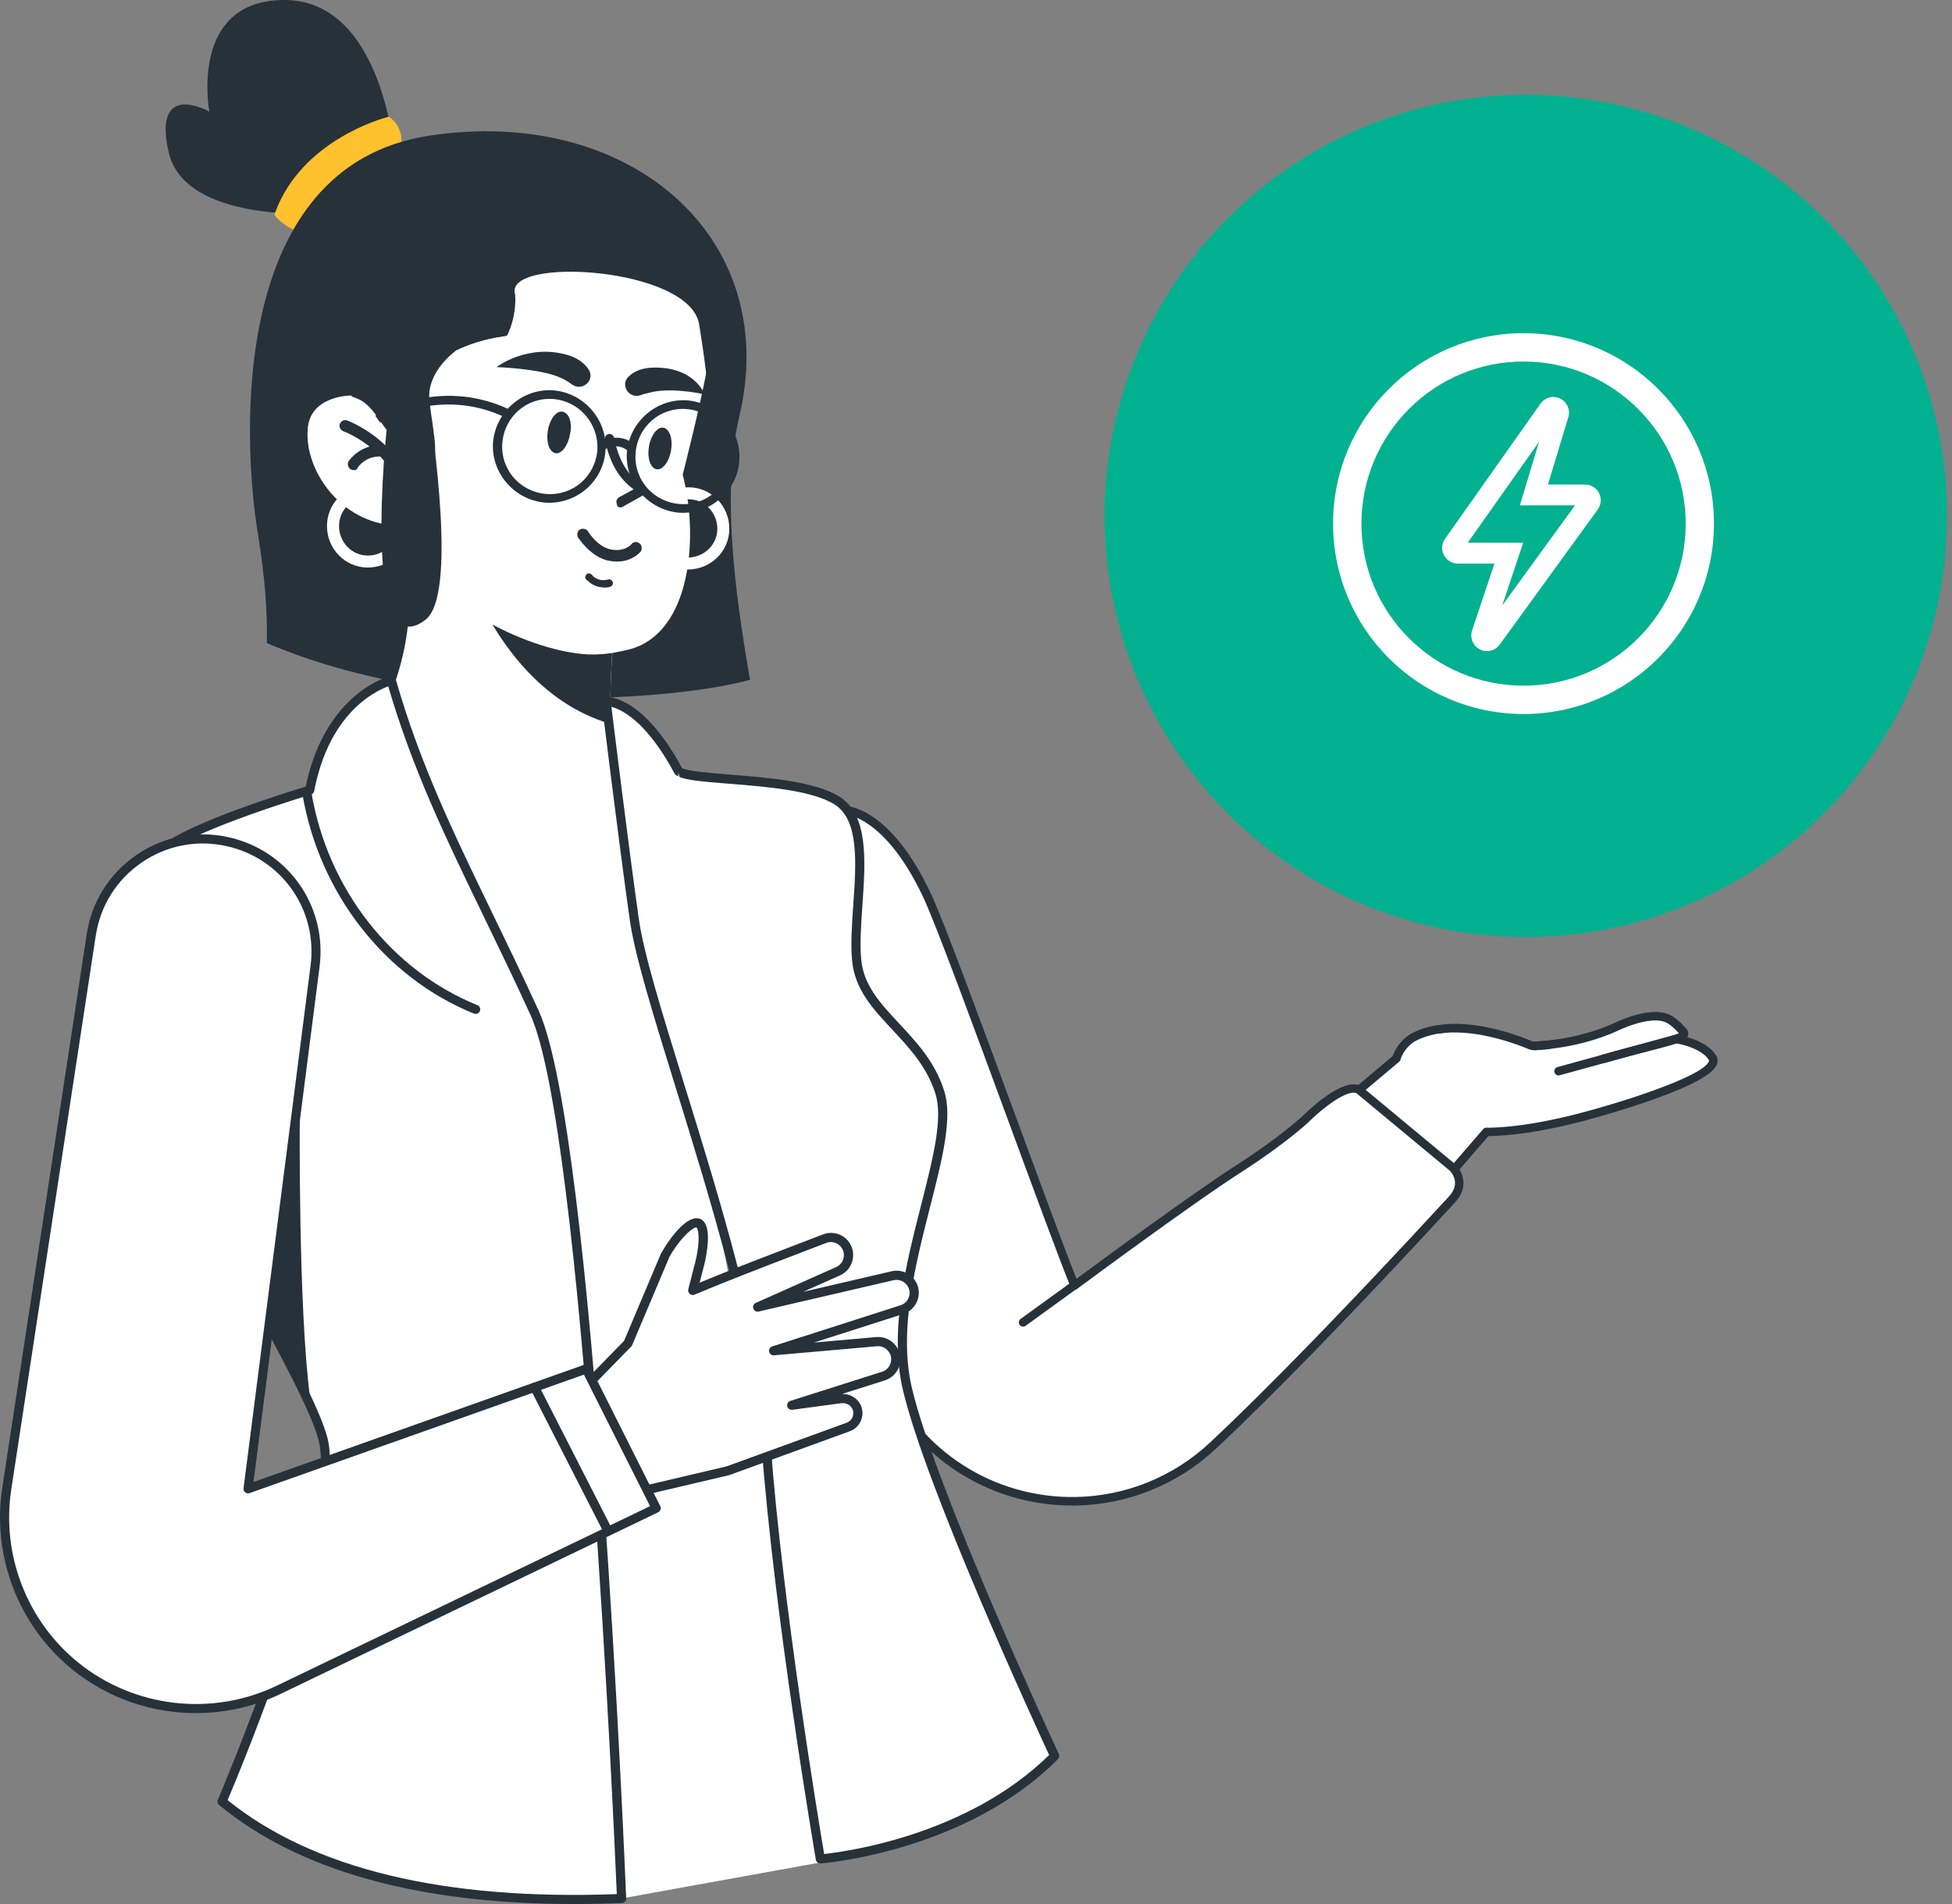<svg width="205" height="200" viewBox="0 0 205 200" fill="none" xmlns="http://www.w3.org/2000/svg">
<rect x="0" y="0" width="205" height="200" fill="#808080" stroke="none"/>
<circle cx="160.239" cy="54.192" r="44.239" fill="#02B190"/>
<g clip-path="url(#clip0_421_21652)">
<path fill-rule="evenodd" clip-rule="evenodd" d="M140 55C140 43.954 148.954 35 160 35C171.046 35 180 43.954 180 55C180 66.046 171.046 75 160 75C148.954 75 140 66.046 140 55ZM142.976 55.009C142.985 64.409 150.608 72.024 160.009 72.024C169.409 72.024 177.042 64.392 177.033 54.991C177.024 45.591 169.4 37.976 160 37.976C155.484 37.967 151.151 39.761 147.965 42.965C144.77 46.16 142.976 50.492 142.976 55.009Z" fill="white"/>
<path fill-rule="evenodd" clip-rule="evenodd" d="M166.469 50.894C166.81 50.894 167.134 50.999 167.405 51.192C168.149 51.708 168.333 52.741 167.816 53.485L167.808 53.503L157.514 67.691C157.199 68.137 156.692 68.391 156.167 68.391C155.974 68.391 155.781 68.365 155.598 68.295C155.186 68.137 154.854 67.84 154.67 67.437C154.486 67.043 154.469 66.606 154.609 66.194L156.946 59.201H153.112C152.762 59.201 152.438 59.096 152.167 58.903C151.799 58.649 151.563 58.273 151.484 57.835C151.405 57.398 151.501 56.96 151.755 56.601L161.803 42.369C162.092 41.984 162.539 41.739 163.02 41.695H163.09C163.265 41.695 163.449 41.722 163.624 41.774C164.49 42.054 164.972 42.973 164.7 43.84L162.565 50.894H166.469ZM159.965 57.004L157.768 63.595L165.409 53.083H159.615L161.637 46.396L154.145 57.004H158.451H159.965Z" fill="white"/>
</g>
<path d="M41.523 83.652L66.734 82.584L88.214 195.265L65.276 199.414L41.523 83.652Z" fill="white"/>
<path d="M41.452 16.435C41.452 16.435 40.325 0.217 30.067 0.001C19.737 -0.142 21.986 11.725 21.986 11.725C21.986 11.725 16.011 8.352 17.699 15.936C19.387 23.521 33.798 22.395 33.798 22.395L41.461 16.425L41.452 16.435Z" fill="#27313A"/>
<path d="M40.744 12.779C40.744 12.779 32.102 15.026 29.359 22.467C29.359 22.467 30.553 24.009 33.503 24.431C33.503 24.431 34.769 19.444 41.377 16.358C41.449 16.43 42.36 14.039 40.744 12.779Z" fill="#FFC12D"/>
<path d="M33.858 24.968L33.431 24.91C30.323 24.465 29.028 22.831 28.976 22.764L28.812 22.553L28.904 22.304C31.704 14.715 40.255 12.415 40.619 12.319L40.85 12.262L41.037 12.405C42.351 13.431 42.221 15.045 42.101 15.692C41.919 16.684 41.66 16.78 41.531 16.818C35.267 19.76 33.977 24.503 33.968 24.551L33.862 24.968H33.858ZM29.911 22.357C30.294 22.721 31.321 23.54 33.167 23.89C33.632 22.591 35.45 18.643 41.032 15.989C41.185 15.577 41.502 14.188 40.619 13.311C39.248 13.733 32.376 16.128 29.906 22.357H29.911Z" fill="#FFC12D"/>
<path d="M78.76 71.408C71.518 73.444 47.06 75.691 28.021 67.546C28.093 64.245 27.815 60.527 27.11 56.244C25.422 46.063 24.084 17.484 45.032 14.26C65.979 11.031 82.136 24.796 77.642 43.744C75.82 51.462 77.081 61.792 78.769 71.408H78.76Z" fill="#27313A"/>
<path d="M67.945 55.467C67.945 53.076 69.912 51.184 72.305 51.184C74.698 51.184 76.592 53.148 76.592 55.539C76.592 57.929 74.626 59.822 72.233 59.822C69.84 59.822 67.945 57.858 67.945 55.467ZM69.211 55.467C69.211 57.153 70.549 58.562 72.237 58.562C73.925 58.562 75.335 57.225 75.335 55.539C75.335 53.852 73.997 52.444 72.309 52.444C70.621 52.372 69.211 53.78 69.211 55.467Z" fill="white"/>
<path d="M38.703 77.876C38.703 77.876 43.345 85.743 52.553 86.725C64.288 87.918 65.42 82.863 65.42 82.863C64.859 81.32 64.509 79.768 64.293 78.091C64.221 77.459 64.149 76.826 64.149 76.127C64.077 74.306 64.077 72.265 64.221 69.947C64.221 69.386 64.293 68.821 64.365 68.26V68.188C56.212 66.645 49.469 63.273 44.683 57.519L43.417 56.814L42.578 56.393L42.434 56.881L42.64 58.352C43.695 65.304 42.362 71.207 38.703 77.871V77.88V77.876Z" fill="white"/>
<path d="M50.516 63.406C52.41 67.196 56.63 73.87 64.15 76.045C64.078 74.225 64.078 72.183 64.222 69.865C64.222 69.304 64.294 68.739 64.365 68.178C64.222 68.178 64.015 68.25 63.876 68.25C59.455 68.672 54.597 66.635 50.525 63.406H50.516Z" fill="#27313A"/>
<path d="M32.315 45.08C31.965 49.435 35.825 54.911 41.523 55.189H41.666C41.739 55.467 41.873 55.678 41.945 55.965C42.017 56.109 42.017 56.171 42.089 56.315C45.527 63.827 56.001 68.465 61.77 68.743C63.808 68.815 65.208 68.393 65.635 68.321C71.75 67.128 73.083 58.911 72.244 52.664C72.1 51.754 71.966 50.906 71.754 50.067C71.754 49.995 71.754 49.923 71.683 49.923C71.683 49.923 73.932 41.146 74.488 37.361C75.543 29.921 71.462 22.337 55.157 20.439C38.852 18.619 37.94 28.512 36.674 33.849C36.468 34.76 36.674 40.658 37.514 41.568C36.175 41.424 32.521 41.846 32.315 45.075H32.305L32.315 45.08Z" fill="white"/>
<path d="M70.474 47.322C70.268 48.516 69.563 49.435 68.93 49.287C68.297 49.143 67.947 48.094 68.153 46.896C68.359 45.703 69.064 44.783 69.697 44.932C70.33 45.075 70.68 46.125 70.474 47.322Z" fill="#27313A"/>
<path d="M59.857 45.635C59.651 46.828 58.946 47.748 58.313 47.599C57.68 47.456 57.33 46.406 57.536 45.209C57.742 44.016 58.447 43.096 59.08 43.244C59.785 43.388 60.135 44.437 59.857 45.635Z" fill="#27313A"/>
<path d="M64.499 58.978C64.292 58.978 64.148 58.907 63.937 58.907C61.971 58.485 60.777 56.516 60.705 56.454C60.561 56.176 60.633 55.749 60.911 55.615C61.19 55.471 61.616 55.543 61.751 55.821C61.751 55.821 62.734 57.436 64.144 57.714C65.616 57.992 66.258 57.225 66.321 57.153C66.527 56.875 66.954 56.875 67.16 57.081C67.438 57.287 67.438 57.642 67.304 57.92C67.232 57.992 66.321 59.113 64.499 58.974V58.978Z" fill="#27313A"/>
<path d="M42.157 51.816C41.951 51.744 41.735 51.609 41.668 51.327C40.963 47.187 36.114 45.295 36.042 45.295C35.764 45.151 35.553 44.806 35.692 44.519C35.836 44.241 36.114 44.03 36.469 44.169C36.675 44.241 42.023 46.344 42.862 51.121C42.934 51.471 42.718 51.753 42.373 51.825H42.166L42.157 51.816Z" fill="#27313A"/>
<path d="M37.016 49.364C36.944 49.364 36.872 49.292 36.81 49.292C36.532 49.086 36.46 48.731 36.603 48.454C36.675 48.382 37.798 46.633 40.186 46.767C40.536 46.767 40.747 47.045 40.747 47.4C40.747 47.754 40.469 47.96 40.114 47.96C38.426 47.816 37.587 49.086 37.587 49.086C37.515 49.364 37.237 49.436 37.026 49.364H37.016Z" fill="#27313A"/>
<path d="M41.523 55.189H41.667C41.739 55.467 41.873 55.678 41.946 55.965C42.017 56.109 42.017 56.171 42.089 56.315C42.722 56.243 43.562 56.037 44.339 55.477C44.761 55.199 45.178 54.772 45.533 54.212C45.676 53.934 45.605 53.579 45.326 53.373C45.048 53.167 44.693 53.301 44.487 53.579C44.137 54.14 43.576 54.562 43.077 54.772C42.727 54.916 42.372 55.05 42.022 55.05C41.878 55.194 41.672 55.194 41.533 55.194L41.523 55.184V55.189Z" fill="#722324"/>
<path d="M42.996 55.119C42.574 55.263 42.085 55.263 41.73 55.263V55.334C41.73 57.021 40.32 58.358 38.632 58.358C36.944 58.358 35.606 56.949 35.606 55.263C35.606 53.72 36.733 52.46 38.205 52.239C38.555 51.818 38.627 51.401 38.205 50.975C36.028 51.181 34.34 53.011 34.34 55.258C34.34 57.649 36.234 59.613 38.627 59.613C41.02 59.613 42.986 57.72 42.986 55.33V55.114L42.996 55.119Z" fill="white"/>
<path d="M62.881 61.648C62.042 61.441 61.615 60.871 61.543 60.871C61.399 60.728 61.471 60.45 61.615 60.311C61.759 60.167 62.037 60.239 62.176 60.383C62.176 60.455 62.809 61.159 63.864 60.871C64.071 60.8 64.286 60.943 64.353 61.149C64.425 61.355 64.282 61.571 64.075 61.638C63.653 61.782 63.236 61.71 62.881 61.638V61.648Z" fill="#27313A"/>
<path d="M38.355 24.857C41.937 21.35 46.857 18.532 52.766 18.959C60.99 19.591 68.51 22.686 72.653 27.175C74.619 29.351 75.814 31.885 75.885 34.688C76.164 43.254 74.341 41.496 74.341 41.496C74.341 41.496 74.413 41.29 74.197 39.46C74.053 38.334 73.847 36.657 73.421 34.055C72.437 28.023 52.9 26.893 54.089 30.898C54.089 30.898 54.161 31.387 54.089 32.163C54.017 33.001 53.811 34.127 53.25 35.258C53.106 35.258 52.972 35.33 52.828 35.33C50.862 35.608 49.246 36.168 47.908 36.801C47.764 36.944 44.747 39.048 45.102 42.138C45.452 45.367 46.574 49.578 44.397 48.74C42.22 47.902 41.592 45.305 41.592 45.305C40.465 43.834 39.064 42.354 36.949 41.654C36.11 35.9 36.038 30.136 38.359 24.866V24.857H38.355Z" fill="#27313A"/>
<path d="M37.157 28.508C43.06 26.615 52.407 31.176 54.023 32.158C53.951 32.997 53.745 34.123 53.184 35.254C53.04 35.254 52.906 35.325 52.762 35.325C50.796 35.603 49.18 36.164 47.842 36.796C47.698 36.94 44.681 39.043 45.036 42.133C45.386 45.363 48.062 62.5 44.686 65.097C37.871 70.362 40.605 45.157 40.605 45.157C39.478 43.686 38.917 42.277 36.812 41.506C34.635 36.94 35.474 32.657 37.162 28.517V28.508H37.157Z" fill="#27313A"/>
<path d="M65.132 53.297C65.204 53.297 65.338 53.297 65.41 53.225L67.659 51.961C67.803 51.889 67.937 51.755 67.937 51.539C67.937 51.324 67.865 51.189 67.731 51.117C65.971 50.063 64.988 48.449 64.499 45.996C64.427 45.718 64.221 45.574 63.938 45.574C63.66 45.646 63.516 45.852 63.516 46.135C64.005 48.526 64.926 50.212 66.542 51.4L64.998 52.239C64.791 52.382 64.647 52.66 64.791 52.943C64.791 53.221 64.935 53.293 65.141 53.293L65.132 53.302V53.297Z" fill="#27313A"/>
<path d="M57.256 52.798C54.024 52.52 51.559 49.703 51.775 46.474C52.053 43.245 54.873 40.782 58.105 40.998C61.337 41.275 63.802 44.093 63.587 47.322C63.38 50.551 60.561 53.014 57.256 52.798ZM58.096 41.913C55.352 41.707 52.969 43.733 52.753 46.55C52.547 49.291 54.575 51.672 57.395 51.888C60.139 52.094 62.522 50.067 62.738 47.25C62.882 44.509 60.843 42.128 58.096 41.913Z" fill="#27313A"/>
<path d="M71.315 53.853C68.083 53.575 65.618 50.758 65.834 47.528C66.112 44.299 68.931 41.837 72.164 42.052C75.396 42.33 77.861 45.147 77.645 48.376C77.439 51.606 74.547 54.068 71.315 53.853ZM72.092 42.967C69.349 42.761 66.965 44.788 66.749 47.605C66.543 50.346 68.572 52.727 71.392 52.942C74.135 53.148 76.518 51.122 76.734 48.304C76.94 45.564 74.84 43.183 72.092 42.967Z" fill="#27313A"/>
<path d="M39.907 44.377L39.418 43.672C39.624 43.529 45.955 39.533 53.402 42.968L52.98 43.806C46.093 40.577 39.979 44.295 39.907 44.367V44.377Z" fill="#27313A"/>
<path d="M63.442 47.251L62.953 46.474C63.658 46.053 65.346 45.492 66.684 46.752L66.051 47.457C64.857 46.331 63.524 47.179 63.452 47.251H63.442Z" fill="#27313A"/>
<path d="M60.073 40.381C61.128 41.157 62.528 39.959 61.833 38.838C61.483 38.278 60.849 37.712 59.866 37.367C55.507 35.959 52.141 38.56 52.141 38.56C52.141 38.56 56.783 38.704 58.883 39.686C59.373 39.892 59.794 40.175 60.078 40.391V40.381H60.073Z" fill="#27313A"/>
<path d="M67.315 41.496C66.049 41.985 65.066 40.37 66.049 39.532C66.538 39.043 67.315 38.693 68.37 38.621C72.94 38.415 73.995 41.424 73.995 41.424C73.995 41.424 70.969 40.72 68.653 41.146C68.092 41.29 67.67 41.352 67.315 41.496Z" fill="#27313A"/>
<path d="M41.096 71.478C41.096 71.478 34.415 73.093 32.521 82.996C32.521 82.996 20.503 86.575 17.271 89.177C14.039 91.773 10.173 94.514 10.456 98.73C11.295 112.495 31.816 142.961 33.931 151.178C36.046 159.394 23.323 189.233 23.323 189.233C32.531 196.817 46.515 200.181 65.275 199.414C65.275 199.414 62.043 119.375 56.14 106.386C50.236 93.469 44.611 83.772 41.1 71.488V71.478H41.096Z" fill="white"/>
<path d="M60.269 200C43.915 200 31.399 196.512 23.016 189.603C22.853 189.469 22.795 189.239 22.882 189.047C23.006 188.75 35.513 159.266 33.466 151.299C32.694 148.29 29.327 142.1 25.433 134.937C18.786 122.71 10.514 107.494 9.977 98.76C9.698 94.596 13.199 91.808 16.288 89.35L16.973 88.804C20.004 86.37 30.243 83.189 32.108 82.624C33.144 77.55 35.446 74.685 37.211 73.161C39.182 71.465 40.918 71.029 40.99 71.015C41.134 70.976 41.283 71.015 41.398 71.106C41.494 71.178 41.551 71.283 41.575 71.398C44.107 80.242 47.67 87.597 51.8 96.115C53.349 99.316 54.955 102.626 56.581 106.186C62.456 119.112 65.63 196.124 65.76 199.396C65.769 199.66 65.563 199.885 65.299 199.894C63.587 199.966 61.909 200 60.273 200H60.269ZM23.903 189.09C32.871 196.315 46.615 199.631 64.777 198.96C64.494 192.286 61.266 118.825 55.703 106.588C54.078 103.038 52.48 99.732 50.931 96.537C46.85 88.114 43.321 80.822 40.774 72.093C39.288 72.639 34.545 74.987 32.996 83.093C32.962 83.27 32.833 83.409 32.66 83.462C32.54 83.496 20.695 87.046 17.573 89.556L16.887 90.107C13.842 92.531 10.691 95.037 10.936 98.702C11.454 107.226 19.673 122.341 26.277 134.482C30.205 141.702 33.595 147.94 34.396 151.064C36.429 158.969 25.366 185.627 23.903 189.095V189.09Z" fill="#27313A"/>
<path d="M32.238 83.352C33.926 93.317 40.597 102.238 49.953 106.028L32.238 83.352Z" fill="white"/>
<path d="M49.954 106.502C49.897 106.502 49.834 106.493 49.772 106.469C40.43 102.684 33.534 93.859 31.764 83.429C31.721 83.17 31.898 82.921 32.157 82.878C32.416 82.835 32.666 83.007 32.709 83.271C34.421 93.375 41.097 101.922 50.132 105.583C50.376 105.683 50.496 105.961 50.395 106.205C50.319 106.392 50.141 106.502 49.95 106.502H49.954Z" fill="#27313A"/>
<path d="M165.831 117.414C166.57 117.226 181.137 113.345 179.857 111.123C179.053 109.736 176.203 108.711 172.697 109.003C169.558 109.265 162.614 109.762 161.192 109.863C161.024 109.877 160.863 109.85 160.708 109.783C159.686 109.349 155.425 107.669 151.66 108.055C151.522 108.055 151.324 108.119 151.119 108.126C151.018 108.133 150.914 108.143 150.813 108.149C149.771 108.364 148.934 108.653 148.228 109.077C146.548 110.246 145.963 112.441 146.766 114.269C147.059 114.927 147.496 115.512 148.154 116.023C148.638 116.44 149.257 116.856 150.006 117.209C150.02 117.216 150.06 117.219 150.107 117.25C150.269 117.357 150.269 117.609 150.272 117.629C150.292 117.875 153.841 120.492 165.831 117.411V117.414Z" fill="white"/>
<path d="M155.864 119.242C155.41 119.242 154.97 119.228 154.546 119.202C151.763 119.027 150.57 118.318 150.271 118.106C150.046 117.948 149.945 117.814 149.935 117.662C149.935 117.592 149.921 117.555 149.914 117.538C149.891 117.531 149.874 117.525 149.864 117.518C149.145 117.178 148.496 116.762 147.935 116.281C147.276 115.767 146.789 115.152 146.459 114.406C145.582 112.407 146.244 110.051 148.036 108.801C148.765 108.364 149.619 108.055 150.745 107.82C150.758 107.82 150.772 107.816 150.785 107.813L151.091 107.786C151.195 107.783 151.286 107.762 151.366 107.749C151.461 107.732 151.551 107.715 151.642 107.712C155.43 107.329 159.642 108.959 160.842 109.466C160.949 109.51 161.057 109.527 161.171 109.523C163.1 109.386 169.628 108.918 172.669 108.663C176.071 108.381 179.217 109.342 180.148 110.952C180.299 111.214 180.313 111.506 180.188 111.802C179.133 114.312 166.048 117.699 165.914 117.736C162.035 118.734 158.66 119.235 155.864 119.235V119.242ZM150.593 117.504C150.977 117.797 154.435 119.998 165.745 117.091C169.95 116.012 178.857 113.237 179.566 111.55C179.62 111.425 179.597 111.355 179.563 111.298C178.888 110.132 176.262 109.05 172.723 109.342C169.678 109.597 163.144 110.064 161.215 110.202C160.996 110.219 160.778 110.182 160.576 110.095C159.746 109.745 155.42 108.011 151.693 108.391C151.632 108.398 151.565 108.404 151.484 108.418C151.38 108.438 151.259 108.458 151.128 108.465L150.856 108.488C149.817 108.707 149.034 108.986 148.395 109.369C146.886 110.421 146.321 112.434 147.071 114.137C147.357 114.776 147.777 115.31 148.358 115.76C148.879 116.207 149.471 116.587 150.126 116.9C150.163 116.91 150.224 116.933 150.288 116.974C150.452 117.084 150.56 117.269 150.593 117.501V117.504Z" fill="#27313A" stroke="#27313A" stroke-width="0.221"/>
<path d="M156.497 118.08C153.495 121.558 150.094 125.856 147.092 129.33C145.694 128.894 143.577 128.04 141.446 126.326C138.505 123.957 137.073 121.181 136.438 119.696C138.851 117.717 141.271 115.71 143.698 113.674C144.682 112.847 145.66 112.024 146.635 111.197" fill="white"/>
<path d="M161.191 109.864C165.161 109.615 167.957 108.677 169.85 107.797C170.461 107.511 173.002 106.396 174.744 106.843C175.382 107.007 175.98 107.468 176.787 108.382C176.831 108.432 176.854 108.479 176.858 108.54C176.881 109.091 174.703 109.518 171.221 110.435C170.004 110.754 169.003 111.037 168.317 111.235" fill="white"/>
<path d="M147.092 129.667C147.058 129.667 147.025 129.663 146.991 129.653C144.88 128.995 142.941 127.963 141.234 126.589C139.025 124.811 137.257 122.472 136.128 119.827C136.071 119.69 136.108 119.532 136.225 119.434C138.639 117.455 141.082 115.432 143.482 113.415C144.467 112.589 145.445 111.765 146.42 110.939C146.561 110.818 146.773 110.838 146.894 110.979C147.015 111.12 146.995 111.332 146.853 111.453C145.879 112.28 144.897 113.103 143.912 113.93C141.573 115.892 139.197 117.861 136.847 119.79C137.94 122.24 139.6 124.404 141.657 126.061C143.244 127.338 145.032 128.306 146.981 128.941L155.844 118.678C155.965 118.537 156.177 118.523 156.318 118.644C156.46 118.765 156.473 118.977 156.352 119.118L147.344 129.549C147.28 129.623 147.186 129.667 147.089 129.667H147.092Z" fill="#27313A" stroke="#27313A" stroke-width="0.221"/>
<path d="M168.318 111.575C168.173 111.575 168.039 111.477 167.995 111.333C167.945 111.154 168.045 110.97 168.224 110.916C169.171 110.644 170.15 110.375 171.134 110.116C171.786 109.945 172.395 109.79 172.949 109.649C174.593 109.229 176.153 108.832 176.485 108.553C175.736 107.713 175.205 107.313 174.657 107.172C173.07 106.766 170.681 107.784 169.988 108.106C167.43 109.293 164.479 109.998 161.212 110.203C161.024 110.214 160.866 110.076 160.856 109.888C160.846 109.699 160.984 109.541 161.172 109.531C164.355 109.333 167.229 108.648 169.709 107.498C170.664 107.055 173.077 106.073 174.828 106.524C175.531 106.705 176.173 107.179 177.043 108.167C177.141 108.281 177.191 108.399 177.198 108.537C177.228 109.256 176.109 109.541 173.121 110.304C172.566 110.445 171.961 110.6 171.309 110.771C170.328 111.03 169.353 111.299 168.412 111.568C168.382 111.578 168.348 111.581 168.318 111.581V111.575Z" fill="#27313A" stroke="#27313A" stroke-width="0.221"/>
<path d="M88.599 85.076C88.599 85.076 93.13 84.928 97.439 94.217C99.849 99.483 109.784 127.418 112.849 135.026C112.849 135.026 124.755 126.178 130.233 122.667C134.764 119.743 137.026 117.619 137.026 117.619C137.026 117.619 141.117 113.523 142.723 114.474L152.585 122.663C152.585 122.663 154.117 124.199 152.511 125.953C151.704 126.82 137.325 142.551 127.356 151.866C123.45 155.515 118.331 157.589 112.987 157.686C104.238 157.844 96.245 152.719 92.77 144.688C85.792 128.568 78.297 104.013 78.297 104.013" fill="white"/>
<path d="M112.589 158.032C103.82 158.032 95.951 152.884 92.463 144.829C85.559 128.873 78.053 104.365 77.979 104.12C77.926 103.942 78.026 103.753 78.201 103.7C78.379 103.643 78.567 103.747 78.621 103.921C78.695 104.167 86.191 128.641 93.081 144.56C96.513 152.49 104.331 157.504 112.982 157.356C118.253 157.262 123.277 155.226 127.129 151.627C133.062 146.082 141.841 137.046 151.854 126.181C152.066 125.949 152.207 125.798 152.271 125.731C153.608 124.269 152.482 123.039 152.351 122.905L142.537 114.756C141.512 114.201 138.769 116.359 137.27 117.861C137.24 117.891 134.924 120.045 130.42 122.952C125.012 126.416 113.174 135.211 113.053 135.298C112.969 135.362 112.861 135.379 112.76 135.352C112.66 135.325 112.579 135.251 112.539 135.154C111.218 131.884 108.646 124.898 105.924 117.504C102.277 107.598 98.502 97.352 97.131 94.361C92.987 85.432 88.638 85.398 88.607 85.415C88.422 85.429 88.268 85.274 88.264 85.089C88.261 84.904 88.402 84.75 88.587 84.746C88.782 84.74 93.387 84.7 97.743 94.082C99.124 97.1 102.902 107.356 106.556 117.276C109.171 124.373 111.645 131.094 113.002 134.502C115.016 133.013 125.156 125.529 130.053 122.387C134.5 119.517 136.776 117.4 136.799 117.38C137.23 116.95 141.118 113.136 142.896 114.191C142.913 114.201 142.927 114.211 142.94 114.221L152.802 122.411C153.434 123.043 154.203 124.612 152.761 126.188C152.697 126.255 152.556 126.41 152.348 126.638C142.328 137.516 133.536 146.566 127.59 152.121C123.617 155.834 118.434 157.934 112.996 158.032C112.861 158.032 112.723 158.035 112.592 158.035L112.589 158.032Z" fill="#27313A" stroke="#27313A" stroke-width="0.221"/>
<path d="M107.445 139.24C107.34 139.24 107.236 139.193 107.172 139.102C107.065 138.951 107.098 138.743 107.246 138.632L112.799 134.609C112.95 134.499 113.159 134.535 113.27 134.683C113.377 134.835 113.343 135.043 113.196 135.154L107.643 139.176C107.582 139.22 107.515 139.24 107.445 139.24Z" fill="#27313A" stroke="#27313A" stroke-width="0.221"/>
<path d="M163.675 112.853C163.527 112.853 163.393 112.756 163.352 112.608C163.302 112.43 163.409 112.245 163.588 112.194L176.078 108.757C176.256 108.706 176.441 108.814 176.491 108.992C176.541 109.17 176.434 109.355 176.256 109.405L163.766 112.843C163.735 112.85 163.705 112.856 163.675 112.856V112.853Z" fill="#27313A" stroke="#27313A" stroke-width="0.221"/>
<path d="M69.563 101.801C69.482 101.801 69.395 101.782 69.319 101.734C69.088 101.6 69.016 101.308 69.146 101.078C71.927 96.349 72.585 88.396 70.781 81.291C70.719 81.032 70.872 80.773 71.127 80.711C71.386 80.649 71.645 80.802 71.707 81.056C73.596 88.506 72.911 96.56 69.966 101.567C69.875 101.72 69.717 101.801 69.554 101.801H69.563Z" fill="#27313A"/>
<path d="M31.481 117.119C31.481 117.119 31.308 137.395 32.569 146.876L27.035 136.83L31.476 117.119H31.481Z" fill="#27313A"/>
<path d="M63.656 73.655C63.656 73.655 65.344 87.554 66.61 96.547C67.948 106.163 79.122 133.692 80.46 151.802C81.798 169.912 86.157 195.267 86.157 195.267C86.157 195.267 101.053 194.213 110.759 184.453C110.759 184.453 97.892 156.924 95.293 145.904C92.694 134.88 100.703 120.694 98.669 114.662C96.703 108.553 90.445 106.311 89.956 100.825C89.466 95.349 91.994 86.711 87.918 84.114C83.836 81.517 72.667 82.15 71.262 81.019C71.19 80.947 67.886 74.139 63.671 73.65L63.661 73.66L63.656 73.655Z" fill="white"/>
<path d="M86.155 195.745C85.925 195.745 85.723 195.578 85.685 195.348C85.642 195.094 81.306 169.763 79.983 151.835C79.163 140.71 74.583 125.935 70.909 114.062C68.627 106.694 66.656 100.327 66.138 96.613C64.886 87.721 63.203 73.851 63.184 73.712C63.164 73.568 63.217 73.42 63.323 73.314L63.332 73.305C63.433 73.2 63.577 73.147 63.725 73.166C67.303 73.578 70.195 78.019 71.6 80.63C71.609 80.65 71.619 80.664 71.629 80.678C72.204 81.009 74.444 81.186 76.611 81.359C80.63 81.68 85.632 82.077 88.179 83.697C91.229 85.637 90.893 90.447 90.572 95.095C90.428 97.16 90.293 99.105 90.442 100.772C90.682 103.498 92.499 105.443 94.418 107.499C96.259 109.473 98.168 111.514 99.132 114.503C100.086 117.335 98.969 121.709 97.679 126.778C96.12 132.891 94.355 139.819 95.765 145.784C98.326 156.631 111.068 183.964 111.198 184.242C111.284 184.424 111.246 184.64 111.102 184.783C101.381 194.557 86.347 195.726 86.193 195.736C86.184 195.736 86.169 195.736 86.16 195.736L86.155 195.745ZM64.21 74.239C64.56 77.08 65.989 88.689 67.082 96.479C67.591 100.12 69.547 106.449 71.821 113.78C75.513 125.7 80.108 140.528 80.937 151.763C82.16 168.345 85.973 191.299 86.553 194.744C89.032 194.476 101.635 192.736 110.181 184.347C108.766 181.295 97.261 156.329 94.825 146.009C93.363 139.814 95.161 132.767 96.744 126.548C97.995 121.628 99.079 117.383 98.216 114.81C97.314 112.017 95.482 110.057 93.713 108.16C91.675 105.98 89.751 103.92 89.483 100.863C89.329 99.124 89.473 97.045 89.612 95.032C89.919 90.663 90.231 86.145 87.661 84.511C85.316 83.016 80.443 82.633 76.53 82.322C73.317 82.068 71.609 81.91 70.957 81.388C70.943 81.378 70.929 81.364 70.919 81.354C70.861 81.296 70.847 81.268 70.751 81.09C68.703 77.286 66.353 74.838 64.21 74.244V74.239Z" fill="#27313A"/>
<path d="M69.562 101.327C72.66 96.062 72.939 87.845 71.251 81.176L69.562 101.327Z" fill="white"/>
<path d="M64.079 157.404C63.067 156.532 61.394 153.044 60.924 151.679C59.825 148.488 59.854 146.696 62.516 144.622L65.945 141.115L69.848 131.873C71.201 129.53 72.692 128.193 73.364 128.49C73.997 128.768 74.02 130.541 73.512 132.649C73.263 133.617 73.018 134.58 72.769 135.547C77.09 133.741 81.473 132.088 86.604 130.114C87.54 129.755 88.594 130.201 88.983 131.125C89.371 132.055 88.949 133.123 88.029 133.53L79.584 137.296L93.755 134.005C94.704 133.784 95.659 134.335 95.942 135.265C96.234 136.228 95.697 137.248 94.738 137.56L81.262 141.881L92.067 140.928C93.055 140.842 93.932 141.541 94.066 142.523C94.186 143.414 93.649 144.267 92.791 144.54L83.151 147.607L88.283 146.917C89.05 146.816 89.817 147.247 90.043 147.99C90.283 148.795 89.851 149.619 89.093 149.892L76.438 154.496L64.089 157.399L64.079 157.404Z" fill="white"/>
<path d="M64.078 157.883C63.963 157.883 63.852 157.844 63.766 157.768C62.605 156.771 60.908 153.111 60.471 151.836C59.354 148.588 59.316 146.523 62.198 144.266L65.54 140.846L69.41 131.685C69.41 131.685 69.425 131.647 69.434 131.632C70.581 129.649 72.346 127.512 73.559 128.049C74.868 128.624 74.211 131.8 73.981 132.758L73.472 134.732C76.815 133.352 80.182 132.059 84.032 130.583L86.43 129.663C87.615 129.208 88.929 129.764 89.423 130.938C89.907 132.097 89.37 133.453 88.224 133.966L84.344 135.695L93.643 133.535C94.832 133.257 96.041 133.956 96.396 135.125C96.76 136.332 96.084 137.631 94.88 138.014L85.49 141.023L92.017 140.448C93.255 140.333 94.367 141.219 94.535 142.455C94.689 143.581 94.012 144.65 92.928 144.995L88.44 146.422C88.44 146.422 88.478 146.422 88.497 146.422C89.408 146.422 90.233 147.002 90.492 147.85C90.799 148.88 90.252 149.977 89.245 150.342L76.59 154.946C76.59 154.946 76.556 154.96 76.537 154.96L64.188 157.864C64.15 157.873 64.116 157.878 64.078 157.878V157.883ZM70.278 132.088L66.384 141.301C66.36 141.358 66.327 141.406 66.284 141.449L62.855 144.956C62.855 144.956 62.821 144.985 62.807 145C60.308 146.945 60.337 148.511 61.373 151.52C61.819 152.823 63.296 155.87 64.222 156.872L76.287 154.035L88.915 149.446C89.447 149.254 89.734 148.674 89.572 148.128C89.423 147.635 88.886 147.318 88.339 147.395L83.208 148.085C82.954 148.118 82.728 147.956 82.675 147.716C82.623 147.472 82.762 147.227 82.997 147.155L92.636 144.089C93.274 143.888 93.672 143.256 93.581 142.594C93.48 141.866 92.823 141.339 92.094 141.411L81.289 142.364C81.05 142.388 80.824 142.221 80.776 141.981C80.728 141.742 80.867 141.502 81.097 141.43L94.573 137.109C95.278 136.883 95.681 136.122 95.465 135.408C95.254 134.723 94.545 134.311 93.844 134.474L79.673 137.765C79.433 137.822 79.189 137.684 79.112 137.449C79.035 137.214 79.146 136.96 79.371 136.859L87.816 133.094C88.493 132.792 88.809 131.992 88.521 131.311C88.234 130.622 87.457 130.291 86.756 130.564L84.359 131.484C80.177 133.089 76.561 134.474 72.935 135.992C72.767 136.064 72.576 136.031 72.436 135.911C72.297 135.791 72.24 135.604 72.283 135.432L73.026 132.533C73.607 130.138 73.314 129.036 73.146 128.93C72.892 128.868 71.641 129.706 70.259 132.092L70.278 132.088Z" fill="#27313A"/>
<path d="M9.583 98.195L0.706 156.397C-0.368 163.435 2.375 170.516 7.909 175C13.947 179.892 22.267 180.865 29.274 177.497L68.91 158.423L61.558 143.791L26.047 156.382L33.087 101.486C33.868 95.392 29.859 89.71 23.845 88.397C17.151 86.936 10.614 91.43 9.583 98.195Z" fill="white"/>
<path d="M20.585 179.95C15.943 179.95 11.329 178.393 7.608 175.374C1.963 170.804 -0.861 163.502 0.232 156.325L9.109 98.123C9.627 94.717 11.478 91.77 14.317 89.816C17.156 87.866 20.575 87.195 23.947 87.928C30.248 89.303 34.377 95.158 33.562 101.544L26.622 155.669L61.401 143.337C61.626 143.255 61.88 143.356 61.99 143.571L69.342 158.203C69.4 158.318 69.409 158.452 69.366 158.572C69.323 158.692 69.237 158.793 69.122 158.85L29.485 177.923C26.666 179.279 23.62 179.945 20.59 179.945L20.585 179.95ZM10.058 98.272L1.181 156.474C0.136 163.315 2.831 170.272 8.212 174.632C14.077 179.385 22.263 180.338 29.068 177.066L68.268 158.208L61.324 144.391L26.21 156.838C26.052 156.895 25.879 156.862 25.75 156.761C25.62 156.661 25.553 156.493 25.577 156.325L32.617 101.429C33.375 95.536 29.562 90.137 23.75 88.867C20.642 88.192 17.491 88.81 14.868 90.606C12.25 92.408 10.543 95.124 10.063 98.267L10.058 98.272Z" fill="#27313A"/>
<path d="M63.635 160.87C63.463 160.87 63.295 160.774 63.208 160.607L55.713 145.927C55.593 145.692 55.684 145.405 55.924 145.285C56.159 145.165 56.447 145.256 56.566 145.496L64.062 160.176C64.182 160.41 64.091 160.698 63.851 160.818C63.779 160.851 63.707 160.87 63.635 160.87Z" fill="#27313A"/>
<defs>
<clipPath id="clip0_421_21652">
<rect width="40" height="40" fill="white" transform="translate(140 35)"/>
</clipPath>
</defs>
</svg>
